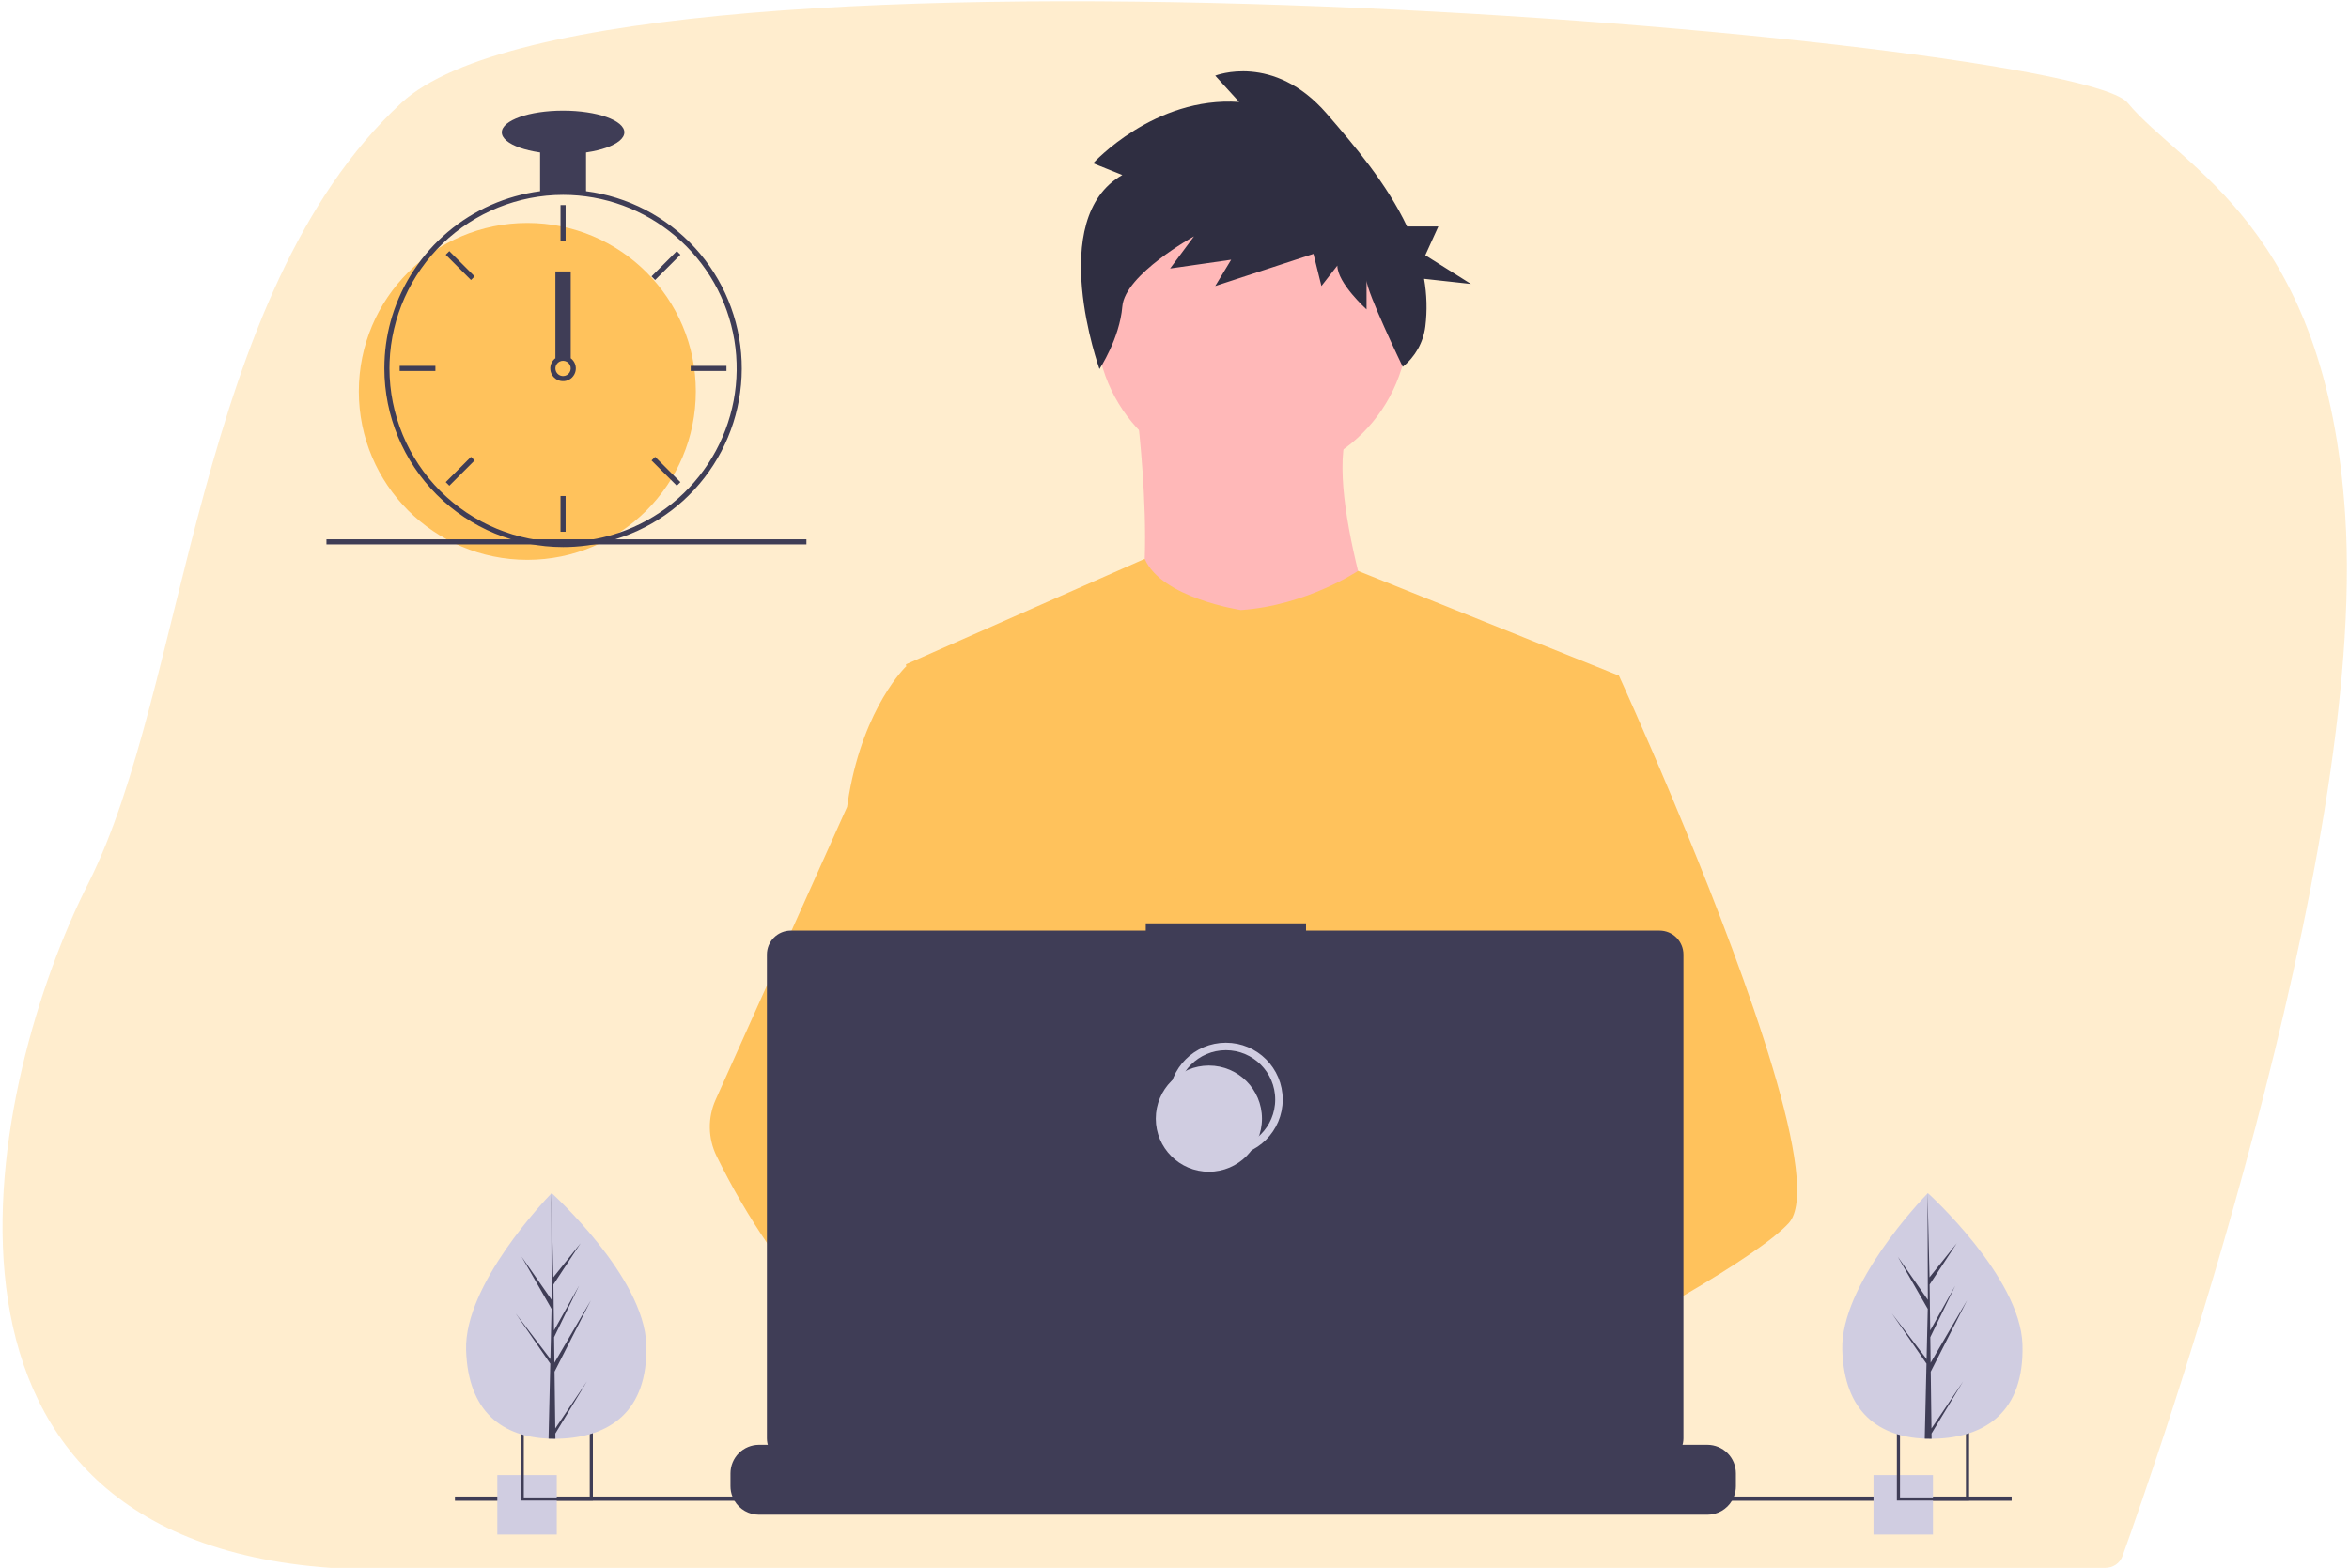 <svg width="626" height="418" viewBox="0 0 626 418" fill="none" xmlns="http://www.w3.org/2000/svg">
<path d="M107 27.388C162 -23.5 552.5 9.776 567 27.388C581.5 45 619.988 60.078 625 137.5C630.922 228.986 574.456 390.229 565.646 414.73C564.938 416.7 563.11 417.887 561.017 417.887H88.139C-30 409.5 -2.861 287.5 23.5 235.5C49.861 183.5 52 78.275 107 27.388Z" fill="#FFC25C" fill-opacity="0.3"/>
<path d="M333.719 127.611C356.705 127.611 375.338 108.981 375.338 86C375.338 63.019 356.705 44.389 333.719 44.389C310.733 44.389 292.1 63.019 292.1 86C292.1 108.981 310.733 127.611 333.719 127.611Z" fill="#FFB8B8"/>
<path d="M302.655 106.805C302.655 106.805 310.497 165.905 298.433 172.538C286.37 179.172 370.211 179.775 370.211 179.775C370.211 179.775 351.513 128.515 359.957 112.836L302.655 106.805Z" fill="#FFB8B8"/>
<path d="M431.433 180.074L424.46 211.818L409.717 278.98L409.275 282.658L404.187 325.238L400.803 353.526L398.533 372.527C384.735 379.617 374.734 384.512 374.734 384.512C374.734 384.512 373.874 380.2 372.487 374.683C362.804 377.586 344.885 382.401 329.7 383.363C335.229 389.525 337.771 395.314 334.324 399.586C323.921 412.465 280.975 385.485 265.955 375.424C265.605 377.833 265.472 380.268 265.558 382.701L254.064 373.862L255.201 353.526L257.12 319.116L259.531 275.964C258.771 274.116 258.133 272.22 257.623 270.288C254.103 257.772 249.83 232.778 246.553 211.818C243.916 194.95 241.935 180.696 241.516 177.663C241.459 177.267 241.431 177.064 241.431 177.064L305.063 148.952C309.585 159.437 330.702 162.589 330.702 162.589C348.196 161.384 361.909 152.16 361.909 152.16L431.433 180.074Z" fill="#FFC25C"/>
<path d="M379.562 372.453C379.562 372.453 376.868 373.376 372.487 374.683C362.804 377.586 344.885 382.401 329.7 383.363C316.626 384.201 305.578 382.186 303.558 373.659C302.692 369.992 303.92 366.976 306.597 364.497C314.588 357.09 335.461 354.437 352.016 353.526C356.691 353.271 361.015 353.152 364.615 353.107C370.727 353.028 374.734 353.152 374.734 353.152L374.83 353.526L379.562 372.453Z" fill="#A0616A"/>
<path d="M299.096 46.64L291.314 43.525C291.314 43.525 307.585 25.616 330.223 27.173L323.856 20.165C323.856 20.165 339.419 13.935 353.568 30.288C361.006 38.884 369.611 48.988 374.976 60.37H383.31L379.831 68.027L392.005 75.684L379.51 74.309C380.255 78.502 380.369 82.783 379.849 87.01C379.313 91.238 377.155 95.092 373.83 97.76C373.83 97.76 364.179 77.787 364.179 74.673V82.46C364.179 82.46 356.398 75.451 356.398 70.779L352.153 76.23L350.031 67.665L323.856 76.23L328.1 69.222L311.829 71.558L318.196 62.992C318.196 62.992 299.803 73.115 299.096 81.681C298.388 90.246 293.005 98.363 293.005 98.363C293.005 98.363 278.58 58.32 299.096 46.64Z" fill="#2F2E41"/>
<path d="M476.671 326.014C472.432 330.608 461.928 337.529 449.193 345.021C444.456 347.805 439.413 350.674 434.269 353.526C421.993 360.333 409.14 367.078 398.533 372.527C384.735 379.617 374.734 384.512 374.734 384.512C374.734 384.512 373.874 380.2 372.487 374.683C370.631 367.298 367.835 357.752 364.92 353.526C364.818 353.378 364.717 353.243 364.615 353.107C363.766 351.992 362.911 351.341 362.068 351.341L404.187 325.238L422.389 313.955L409.275 282.658L392.828 243.399L402.755 211.818L412.734 180.074H431.433C431.433 180.074 437.625 193.587 445.543 212.43C446.726 215.248 447.948 218.184 449.193 221.217C465.482 260.827 485.789 316.14 476.671 326.014Z" fill="#FFC25C"/>
<path d="M334.324 399.586C323.921 412.465 280.975 385.485 265.955 375.424C262.683 373.234 260.736 371.848 260.736 371.848L274.478 353.525L278.83 347.725C278.83 347.725 282.724 349.791 288.48 353.152C288.69 353.277 288.899 353.401 289.114 353.525C294.078 356.44 300.309 360.248 306.597 364.497C315.273 370.365 324.046 377.059 329.7 383.363C335.229 389.525 337.771 395.314 334.324 399.586Z" fill="#A0616A"/>
<path d="M288.48 353.152C286.944 353.146 285.411 353.271 283.896 353.526C270.884 355.761 267.047 367.536 265.955 375.424C265.605 377.833 265.472 380.268 265.558 382.701L254.064 373.862L249.875 370.643C239.795 367.129 230.813 360.887 223.026 353.526C216.27 347.026 210.209 339.841 204.943 332.085C199.697 324.442 195.021 316.423 190.952 308.093C189.817 305.769 189.206 303.223 189.164 300.637C189.122 298.05 189.65 295.486 190.709 293.126L204.943 261.41L225.748 215.055C225.901 213.952 226.069 212.873 226.252 211.818C230.378 188.166 241.431 177.663 241.431 177.663H249.875L255.524 211.818L262.542 254.252L257.623 270.288L246.259 307.323L257.12 319.116L288.48 353.152Z" fill="#FFC25C"/>
<path d="M298.037 254.286L305.256 262.706C307.938 262.195 310.739 261.594 313.624 260.919L311.55 254.286L316.62 260.199C347.181 252.684 385.061 238.074 385.061 238.074C385.061 238.074 344.166 241.072 313.631 234.402C300.121 231.451 286.221 238.147 280.677 250.813C277.454 258.175 277.96 264.554 289.389 264.554C293.251 264.488 297.102 264.125 300.908 263.47L298.037 254.286Z" fill="#FFC25C"/>
<path d="M462.607 392.683V396.117C462.609 397.06 462.434 397.995 462.092 398.873C461.94 399.265 461.756 399.643 461.543 400.005C460.868 401.137 459.911 402.074 458.765 402.725C457.619 403.376 456.324 403.717 455.006 403.717H202.271C200.954 403.718 199.658 403.376 198.512 402.725C197.366 402.074 196.409 401.137 195.735 400.005C195.521 399.643 195.338 399.265 195.186 398.873C194.843 397.995 194.669 397.06 194.67 396.117V392.683C194.67 391.685 194.867 390.696 195.249 389.774C195.63 388.852 196.19 388.014 196.896 387.309C197.602 386.603 198.44 386.043 199.362 385.661C200.285 385.279 201.273 385.083 202.271 385.083H216.84V383.482C216.84 383.44 216.848 383.399 216.864 383.361C216.879 383.322 216.903 383.287 216.932 383.258C216.962 383.228 216.997 383.205 217.035 383.189C217.074 383.173 217.115 383.165 217.157 383.165H224.758C224.799 383.165 224.84 383.173 224.879 383.189C224.917 383.205 224.952 383.228 224.982 383.258C225.011 383.287 225.035 383.322 225.05 383.361C225.066 383.399 225.075 383.44 225.074 383.482V385.083H229.823V383.482C229.823 383.44 229.831 383.399 229.847 383.361C229.863 383.322 229.886 383.287 229.916 383.258C229.945 383.228 229.98 383.205 230.019 383.189C230.057 383.173 230.098 383.165 230.14 383.165H237.741C237.783 383.165 237.824 383.173 237.862 383.189C237.901 383.205 237.936 383.228 237.965 383.258C237.995 383.287 238.018 383.322 238.034 383.361C238.05 383.399 238.058 383.44 238.058 383.482V385.083H242.812V383.482C242.812 383.44 242.82 383.399 242.836 383.361C242.852 383.322 242.875 383.287 242.905 383.258C242.934 383.228 242.969 383.205 243.008 383.189C243.046 383.173 243.087 383.165 243.129 383.165H250.73C250.772 383.165 250.813 383.173 250.851 383.189C250.89 383.205 250.925 383.228 250.954 383.258C250.984 383.287 251.007 383.322 251.023 383.361C251.039 383.399 251.047 383.44 251.047 383.482V385.083H255.795V383.482C255.795 383.44 255.803 383.399 255.819 383.361C255.835 383.322 255.859 383.287 255.888 383.258C255.917 383.228 255.952 383.205 255.991 383.189C256.029 383.173 256.071 383.165 256.112 383.165H263.713C263.755 383.165 263.796 383.173 263.835 383.189C263.873 383.205 263.908 383.228 263.938 383.258C263.967 383.287 263.99 383.322 264.006 383.361C264.022 383.399 264.03 383.44 264.03 383.482V385.083H268.779V383.482C268.779 383.44 268.787 383.399 268.803 383.361C268.819 383.322 268.842 383.287 268.871 383.258C268.901 383.228 268.936 383.205 268.974 383.189C269.013 383.173 269.054 383.165 269.096 383.165H276.697C276.738 383.165 276.78 383.173 276.818 383.189C276.857 383.205 276.891 383.228 276.921 383.258C276.95 383.287 276.974 383.322 276.99 383.361C277.006 383.399 277.014 383.44 277.014 383.482V385.083H281.768V383.482C281.768 383.44 281.776 383.399 281.792 383.361C281.808 383.322 281.831 383.287 281.86 383.258C281.89 383.228 281.925 383.205 281.963 383.189C282.002 383.173 282.043 383.165 282.085 383.165H289.686C289.727 383.165 289.769 383.173 289.807 383.189C289.846 383.205 289.881 383.228 289.91 383.258C289.939 383.287 289.963 383.322 289.979 383.361C289.995 383.399 290.003 383.44 290.003 383.482V385.083H294.751V383.482C294.751 383.44 294.759 383.399 294.775 383.361C294.791 383.322 294.814 383.287 294.844 383.258C294.873 383.228 294.908 383.205 294.947 383.189C294.985 383.173 295.026 383.165 295.068 383.165H354.608C354.65 383.165 354.691 383.173 354.73 383.189C354.768 383.205 354.803 383.228 354.833 383.258C354.862 383.287 354.885 383.322 354.901 383.361C354.917 383.399 354.925 383.44 354.925 383.482V385.083H359.679V383.482C359.679 383.44 359.687 383.399 359.703 383.361C359.719 383.322 359.743 383.287 359.772 383.258C359.801 383.228 359.836 383.205 359.875 383.189C359.913 383.173 359.955 383.165 359.996 383.165H367.597C367.681 383.166 367.761 383.199 367.821 383.259C367.88 383.318 367.913 383.398 367.914 383.482V385.083H372.663V383.482C372.663 383.44 372.671 383.399 372.687 383.361C372.703 383.322 372.726 383.287 372.755 383.258C372.785 383.228 372.82 383.205 372.858 383.189C372.897 383.173 372.938 383.165 372.98 383.165H380.581C380.622 383.165 380.664 383.173 380.702 383.189C380.741 383.205 380.776 383.228 380.805 383.258C380.834 383.287 380.858 383.322 380.874 383.361C380.89 383.399 380.898 383.44 380.898 383.482V385.083H385.646V383.482C385.646 383.44 385.654 383.399 385.67 383.361C385.686 383.322 385.709 383.287 385.739 383.258C385.768 383.228 385.803 383.205 385.842 383.189C385.88 383.173 385.921 383.165 385.963 383.165H393.564C393.606 383.165 393.647 383.173 393.685 383.189C393.724 383.205 393.759 383.228 393.788 383.258C393.818 383.287 393.841 383.322 393.857 383.361C393.873 383.399 393.881 383.44 393.881 383.482V385.083H398.635V383.482C398.635 383.44 398.643 383.399 398.659 383.361C398.675 383.322 398.698 383.287 398.728 383.258C398.757 383.228 398.792 383.205 398.831 383.189C398.869 383.173 398.911 383.165 398.952 383.165H406.553C406.636 383.166 406.716 383.2 406.774 383.259C406.832 383.319 406.865 383.399 406.864 383.482V385.083H411.619V383.482C411.619 383.44 411.627 383.399 411.643 383.361C411.658 383.322 411.682 383.287 411.711 383.258C411.741 383.228 411.776 383.205 411.814 383.189C411.853 383.173 411.894 383.165 411.936 383.165H419.537C419.578 383.165 419.619 383.173 419.658 383.189C419.696 383.205 419.731 383.228 419.761 383.258C419.79 383.287 419.814 383.322 419.829 383.361C419.845 383.399 419.854 383.44 419.854 383.482V385.083H424.602V383.482C424.602 383.44 424.61 383.399 424.626 383.361C424.642 383.322 424.665 383.287 424.695 383.258C424.724 383.228 424.759 383.205 424.798 383.189C424.836 383.173 424.877 383.165 424.919 383.165H432.52C432.562 383.165 432.603 383.173 432.641 383.189C432.68 383.205 432.715 383.228 432.744 383.258C432.774 383.287 432.797 383.322 432.813 383.361C432.829 383.399 432.837 383.44 432.837 383.482V385.083H455.006C456.004 385.083 456.993 385.279 457.915 385.661C458.837 386.043 459.675 386.603 460.381 387.309C461.087 388.014 461.647 388.852 462.029 389.774C462.411 390.696 462.607 391.685 462.607 392.683Z" fill="#3F3D56"/>
<path d="M536.098 398.873H121.241V400.005H536.098V398.873Z" fill="#3F3D56"/>
<path d="M442.257 248.034H348.055V246.092H305.34V248.034H210.75C209.06 248.034 207.439 248.705 206.244 249.899C205.049 251.094 204.378 252.715 204.378 254.404V383.369C204.378 385.059 205.049 386.679 206.244 387.874C207.439 389.069 209.06 389.74 210.75 389.74H442.257C443.947 389.74 445.568 389.069 446.763 387.874C447.958 386.679 448.629 385.059 448.629 383.369V254.404C448.629 253.568 448.464 252.739 448.144 251.966C447.824 251.193 447.354 250.491 446.763 249.899C446.171 249.308 445.469 248.839 444.696 248.518C443.922 248.198 443.094 248.034 442.257 248.034Z" fill="#3F3D56"/>
<path d="M326.689 307.205C334.503 307.205 340.838 300.871 340.838 293.058C340.838 285.245 334.503 278.912 326.689 278.912C318.875 278.912 312.54 285.245 312.54 293.058C312.54 300.871 318.875 307.205 326.689 307.205Z" stroke="#D0CDE1" stroke-width="2" stroke-miterlimit="10"/>
<path d="M322.161 312.297C329.976 312.297 336.31 305.964 336.31 298.151C336.31 290.338 329.976 284.005 322.161 284.005C314.347 284.005 308.012 290.338 308.012 298.151C308.012 305.964 314.347 312.297 322.161 312.297Z" fill="#D0CDE1"/>
<path d="M148.377 393.156H132.53V409H148.377V393.156Z" fill="#D0CDE1"/>
<path d="M138.758 380.707V399.947H158.001V380.707H138.758ZM157.163 399.109H139.59V381.545H157.163V399.109Z" fill="#3F3D56"/>
<path d="M515.127 393.156H499.28V409H515.127V393.156Z" fill="#D0CDE1"/>
<path d="M505.507 380.707V399.947H524.75V380.707H505.507ZM523.913 399.109H506.339V381.545H523.913V399.109Z" fill="#3F3D56"/>
<path d="M140.53 149.211C165.33 149.211 185.434 129.111 185.434 104.316C185.434 79.521 165.33 59.42 140.53 59.42C115.73 59.42 95.625 79.521 95.625 104.316C95.625 129.111 115.73 149.211 140.53 149.211Z" fill="#FFC25C"/>
<path d="M156.178 50.965C152.112 50.448 147.997 50.448 143.931 50.965C134.873 52.154 126.347 55.916 119.363 61.805C112.379 67.694 107.232 75.462 104.531 84.188C103.303 88.164 102.608 92.286 102.463 96.445C102.443 97.023 102.429 97.609 102.429 98.194C102.442 110.818 107.463 122.922 116.392 131.849C125.321 140.776 137.428 145.797 150.055 145.81C151.069 145.81 152.082 145.776 153.082 145.714C155.43 145.567 157.764 145.244 160.063 144.748C171.044 142.388 180.837 136.223 187.713 127.343C194.589 118.464 198.105 107.44 197.64 96.22C197.175 85 192.759 74.305 185.173 66.025C177.586 57.744 167.317 52.41 156.178 50.965H156.178ZM164.962 141.987H164.955C161.119 143.295 157.127 144.089 153.082 144.347C152.082 144.415 151.069 144.449 150.055 144.449C137.789 144.434 126.03 139.556 117.357 130.885C108.684 122.213 103.805 110.457 103.79 98.194C103.79 97.609 103.803 97.023 103.824 96.445C104.291 84.494 109.365 73.187 117.982 64.891C126.599 56.595 138.092 51.954 150.055 51.938C161.016 51.938 171.62 55.83 179.979 62.918C188.338 70.006 193.909 79.831 195.699 90.643C197.489 101.454 195.381 112.55 189.752 121.953C184.123 131.356 175.338 138.455 164.962 141.987H164.962Z" fill="#3F3D56"/>
<path d="M150.735 54.659H149.374V64.182H150.735V54.659Z" fill="#3F3D56"/>
<path d="M119.746 66.929L118.784 67.891L125.519 74.625L126.481 73.663L119.746 66.929Z" fill="#3F3D56"/>
<path d="M106.511 97.513V98.874H116.036V97.513H106.511Z" fill="#3F3D56"/>
<path d="M118.784 128.496L119.746 129.458L126.481 122.724L125.519 121.762L118.784 128.496Z" fill="#3F3D56"/>
<path d="M173.628 73.663L174.591 74.625L181.326 67.891L180.364 66.929L173.628 73.663Z" fill="#3F3D56"/>
<path d="M184.073 97.513V98.874H193.598V97.513H184.073Z" fill="#3F3D56"/>
<path d="M174.591 121.762L173.628 122.724L180.364 129.458L181.326 128.496L174.591 121.762Z" fill="#3F3D56"/>
<path d="M150.735 132.205H149.374V141.728H150.735V132.205Z" fill="#3F3D56"/>
<path d="M152.096 95.473C151.507 95.031 150.791 94.792 150.055 94.792C149.319 94.792 148.603 95.031 148.014 95.473C147.611 95.779 147.279 96.169 147.041 96.615C146.739 97.191 146.609 97.84 146.665 98.487C146.721 99.134 146.961 99.752 147.357 100.267C147.753 100.781 148.288 101.172 148.899 101.393C149.51 101.613 150.171 101.655 150.805 101.511C151.438 101.368 152.018 101.047 152.474 100.585C152.931 100.123 153.246 99.54 153.381 98.905C153.517 98.27 153.468 97.609 153.241 97.001C153.013 96.392 152.616 95.862 152.096 95.473H152.096ZM150.055 100.234C149.514 100.233 148.996 100.017 148.613 99.635C148.231 99.252 148.015 98.734 148.014 98.194C148.016 97.781 148.142 97.378 148.374 97.037C148.574 96.748 148.844 96.516 149.16 96.362C149.475 96.209 149.825 96.139 150.175 96.16C150.525 96.182 150.864 96.293 151.159 96.483C151.454 96.673 151.694 96.937 151.857 97.247C152.021 97.558 152.101 97.905 152.091 98.256C152.08 98.606 151.98 98.948 151.798 99.249C151.617 99.549 151.361 99.797 151.056 99.97C150.75 100.143 150.406 100.234 150.055 100.234V100.234Z" fill="#3F3D56"/>
<path d="M156.178 39.014H143.931V51.258H156.178V39.014Z" fill="#3F3D56"/>
<path d="M150.055 41.054C159.073 41.054 166.384 38.465 166.384 35.272C166.384 32.079 159.073 29.49 150.055 29.49C141.037 29.49 133.726 32.079 133.726 35.272C133.726 38.465 141.037 41.054 150.055 41.054Z" fill="#3F3D56"/>
<path d="M152.096 72.345H148.014V95.473H152.096V72.345Z" fill="#3F3D56"/>
<path d="M214.909 143.737H87V145.098H214.909V143.737Z" fill="#3F3D56"/>
<path d="M172.232 358.374C172.76 376.453 162.194 383.078 148.935 383.466C148.627 383.475 148.32 383.48 148.015 383.482C147.4 383.487 146.791 383.477 146.188 383.451C134.196 382.954 124.703 376.589 124.212 359.776C123.704 342.376 145.306 319.768 146.926 318.096L146.929 318.094C146.991 318.031 147.022 317.999 147.022 317.999C147.022 317.999 171.704 340.296 172.232 358.374Z" fill="#D0CDE1"/>
<path d="M147.98 380.726L156.403 368.202L147.997 382.073L148.015 383.482C147.4 383.487 146.791 383.477 146.188 383.451L146.606 365.337L146.594 365.198L146.61 365.171L146.65 363.459L137.425 350.069L146.639 362.178L146.671 362.54L146.987 348.854L139.02 334.972L147.01 346.45L146.926 318.096L146.926 318.002L146.929 318.094L147.458 340.441L154.719 331.364L147.482 342.366L147.64 354.608L154.322 342.66L147.665 356.407L147.753 363.214L157.47 346.572L147.783 365.589L147.98 380.726Z" fill="#3F3D56"/>
<path d="M538.981 358.374C539.509 376.453 528.943 383.078 515.684 383.466C515.376 383.475 515.069 383.48 514.764 383.482C514.149 383.487 513.54 383.477 512.937 383.451C500.945 382.954 491.453 376.589 490.962 359.776C490.453 342.376 512.055 319.768 513.676 318.096L513.678 318.094C513.74 318.031 513.772 317.999 513.772 317.999C513.772 317.999 538.453 340.296 538.981 358.374Z" fill="#D0CDE1"/>
<path d="M514.729 380.726L523.152 368.202L514.746 382.073L514.764 383.482C514.149 383.487 513.54 383.477 512.937 383.451L513.355 365.337L513.343 365.198L513.359 365.171L513.399 363.459L504.175 350.069L513.388 362.178L513.421 362.54L513.736 348.854L505.769 334.972L513.759 346.45L513.676 318.096L513.676 318.002L513.678 318.094L514.207 340.441L521.468 331.364L514.231 342.366L514.39 354.608L521.071 342.66L514.414 356.407L514.502 363.214L524.219 346.572L514.532 365.589L514.729 380.726Z" fill="#3F3D56"/>
</svg>

